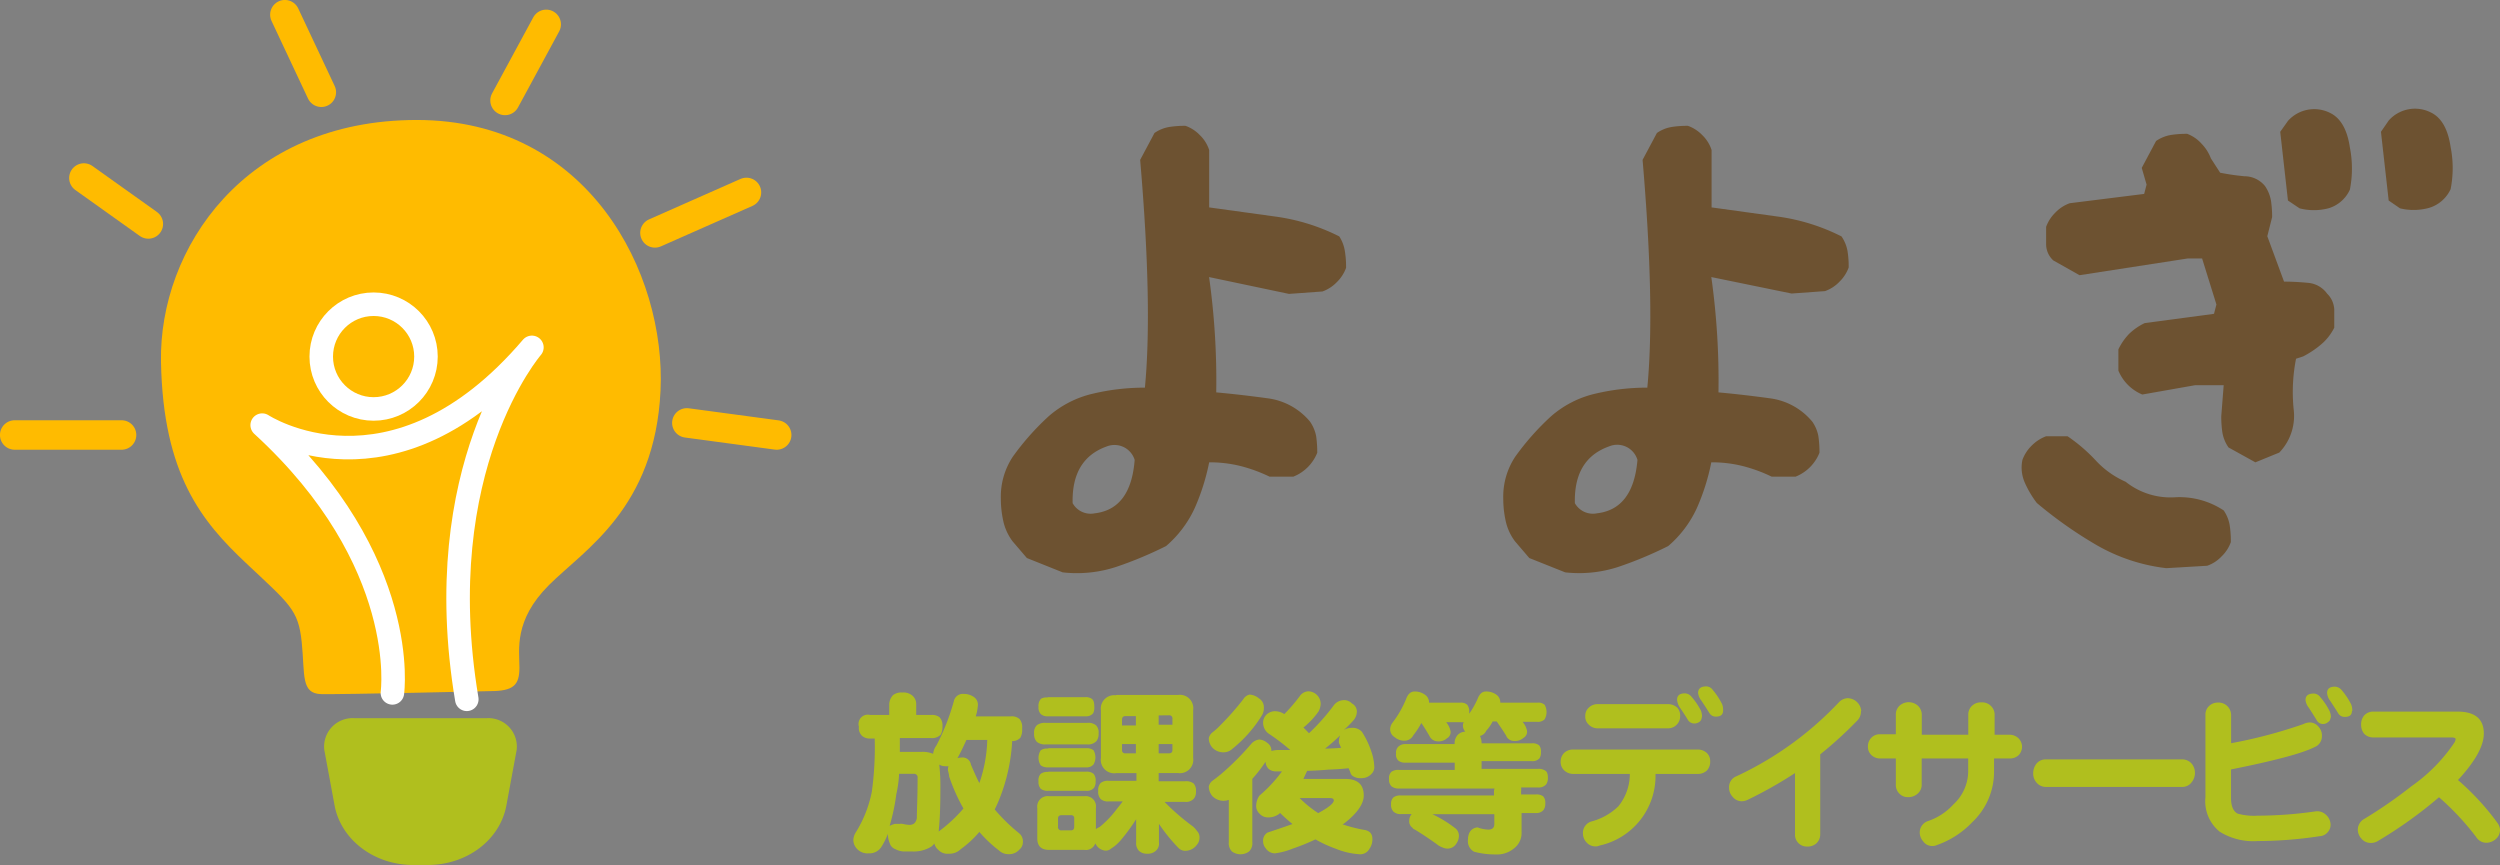 <svg xmlns="http://www.w3.org/2000/svg" viewBox="0 0 268.8 93.04"><rect x="0" y="0" width="268.8" height="93.04" fill="#808080" stroke="none"/><defs><style>.cls-1{fill:#6d5231;}.cls-2{fill:#fb0;}.cls-3,.cls-5{fill:none;stroke-linecap:round;stroke-linejoin:round;}.cls-3{stroke:#fff;stroke-width:2.53px;}.cls-4{fill:#b0bf1e;}.cls-5{stroke:#fb0;stroke-width:3.17px;}</style></defs><title>Asset 2</title><g id="Layer_2" data-name="Layer 2"><g id="Layer_2-2" data-name="Layer 2"><path class="cls-1" d="M114.26,61.54,110.41,60l-1.54-1.8a5.63,5.63,0,0,1-1-2.19,11.27,11.27,0,0,1-.26-2.44,7.78,7.78,0,0,1,1.29-4.47,27.94,27.94,0,0,1,3.85-4.34,11,11,0,0,1,4.79-2.44,24.07,24.07,0,0,1,5.56-.64q.84-8.74-.51-24.49l1.54-2.89a3.9,3.9,0,0,1,1.54-.64,10.53,10.53,0,0,1,1.8-.13,4,4,0,0,1,1.54,1,3.87,3.87,0,0,1,1,1.6v6.17l7.23,1A21.66,21.66,0,0,1,144,25.42,4.05,4.05,0,0,1,144.6,27a10.53,10.53,0,0,1,.13,1.8,4.08,4.08,0,0,1-1,1.54,4,4,0,0,1-1.54,1l-3.6.26L130,29.79a79.91,79.91,0,0,1,.77,12.4c1.89.17,3.74.39,5.56.64a7.09,7.09,0,0,1,4.53,2.51,4.15,4.15,0,0,1,.65,1.54,12,12,0,0,1,.12,1.8,4.59,4.59,0,0,1-2.57,2.57H136.5a16.29,16.29,0,0,0-3.15-1.15,13.6,13.6,0,0,0-3.34-.39,23.41,23.41,0,0,1-1.54,4.89,11.92,11.92,0,0,1-3.09,4.11,41.76,41.76,0,0,1-5.3,2.22A13.58,13.58,0,0,1,114.26,61.54ZM122,49.45A2.27,2.27,0,0,0,119,48q-3.79,1.35-3.67,6.1a2.21,2.21,0,0,0,2.38,1.09Q121.59,54.74,122,49.45Z"/><path class="cls-1" d="M168.29,61.54,164.43,60l-1.54-1.8a5.63,5.63,0,0,1-1-2.19,11.27,11.27,0,0,1-.26-2.44,7.78,7.78,0,0,1,1.29-4.47,27.94,27.94,0,0,1,3.85-4.34,11,11,0,0,1,4.79-2.44,24.07,24.07,0,0,1,5.56-.64q.84-8.74-.51-24.49l1.54-2.89a3.9,3.9,0,0,1,1.54-.64,10.53,10.53,0,0,1,1.8-.13,4,4,0,0,1,1.54,1,3.87,3.87,0,0,1,1,1.6v6.17l7.23,1A21.66,21.66,0,0,1,198,25.42a4.05,4.05,0,0,1,.64,1.54,10.53,10.53,0,0,1,.13,1.8,4.08,4.08,0,0,1-1,1.54,4,4,0,0,1-1.54,1l-3.6.26L184,29.79a79.91,79.91,0,0,1,.77,12.4c1.89.17,3.74.39,5.56.64a7.09,7.09,0,0,1,4.53,2.51,4,4,0,0,1,.65,1.54,12,12,0,0,1,.12,1.8,4.59,4.59,0,0,1-2.57,2.57h-2.57a16.29,16.29,0,0,0-3.15-1.15,13.6,13.6,0,0,0-3.34-.39,23.41,23.41,0,0,1-1.54,4.89,11.92,11.92,0,0,1-3.09,4.11,41.76,41.76,0,0,1-5.3,2.22A13.55,13.55,0,0,1,168.29,61.54Zm7.77-12.09A2.27,2.27,0,0,0,173,48q-3.79,1.35-3.67,6.1a2.22,2.22,0,0,0,2.38,1.09Q175.61,54.74,176.06,49.45Z"/><path class="cls-1" d="M232.92,61.09a19.5,19.5,0,0,1-7.49-2.48A45.23,45.23,0,0,1,219,54.08a10.69,10.69,0,0,1-1.29-2.18,4,4,0,0,1-.26-2.45,4.16,4.16,0,0,1,1-1.54,4.28,4.28,0,0,1,1.54-1h2.32a17.94,17.94,0,0,1,3,2.57,9.65,9.65,0,0,0,3.24,2.32,7.75,7.75,0,0,0,5.27,1.67,8.6,8.6,0,0,1,5.27,1.41,3.94,3.94,0,0,1,.64,1.55,11,11,0,0,1,.13,1.86,4,4,0,0,1-1,1.54,3.89,3.89,0,0,1-1.54,1Zm9.58-11.38-2.89-1.6a4,4,0,0,1-.65-1.55,11.66,11.66,0,0,1-.13-1.8l.26-3.34H236l-5.66,1a4.76,4.76,0,0,1-2.57-2.57V37.56a6.38,6.38,0,0,1,1.16-1.67,6.27,6.27,0,0,1,1.67-1.15l7.45-1,.26-1-1.54-4.95h-1.54l-11.64,1.8L220.77,28a2.36,2.36,0,0,1-.77-1.67V24.39a4.08,4.08,0,0,1,1-1.54,4,4,0,0,1,1.54-1l8-1,.26-1-.52-1.8,1.54-2.89a3.94,3.94,0,0,1,1.55-.64,10.53,10.53,0,0,1,1.8-.13,3.92,3.92,0,0,1,1.54,1.06,4.55,4.55,0,0,1,1,1.57l1,1.55a25.24,25.24,0,0,0,2.61.38A2.85,2.85,0,0,1,243.53,20a4.05,4.05,0,0,1,.64,1.54,11.86,11.86,0,0,1,.13,1.8l-.52,2.06,1.8,4.88c.86,0,1.72.05,2.57.13a2.81,2.81,0,0,1,2.06,1.16,2.54,2.54,0,0,1,.77,1.73v1.93a5.58,5.58,0,0,1-1.41,1.8,10.15,10.15,0,0,1-1.93,1.29l-.77.25a18.58,18.58,0,0,0-.26,5.4,5.68,5.68,0,0,1-1.54,4.69Zm4.75-27.31L246,21.56l-.83-7.39L246,13a3.79,3.79,0,0,1,4.57-.84c1.11.56,1.81,1.79,2.09,3.7a11.76,11.76,0,0,1,0,4.53,3.68,3.68,0,0,1-2.28,2A6.19,6.19,0,0,1,247.25,22.4Zm10.8,0-1.22-.84L256,14.17l.84-1.22a3.78,3.78,0,0,1,4.56-.84c1.12.56,1.81,1.79,2.09,3.7a11.6,11.6,0,0,1,0,4.53,3.73,3.73,0,0,1-2.28,2A6.2,6.2,0,0,1,258.05,22.4Z"/><path class="cls-2" d="M52.69,74.31c2.53,0,3.16-.64,3.16-2.54s-.63-5.06,3.17-8.86,11.39-8.23,12-20.89S63.28,12.9,44.81,12.9s-27.72,13.83-27.5,26,4.43,17.2,9.13,21.63,5.64,5,6,8.51-.11,5.54,2.1,5.59S52.69,74.31,52.69,74.31Z"/><path class="cls-3" d="M42.19,74.5s2-14.13-14-28.79c0,0,14,9.23,29-8.36,0,0-11.18,12.89-7,37.84"/><circle class="cls-3" cx="40.17" cy="38.34" r="5.63"/><path class="cls-4" d="M46,93h-1.6c-4.18,0-7.75-2.72-8.43-6.42l-1.1-5.94a3.06,3.06,0,0,1,3.24-3.42H52.31a3.06,3.06,0,0,1,3.24,3.42l-1.1,5.94C53.77,90.32,50.2,93,46,93Z"/><line class="cls-5" x1="1.58" y1="46.77" x2="13.07" y2="46.77"/><line class="cls-5" x1="9.02" y1="19.14" x2="15.95" y2="24.08"/><line class="cls-5" x1="30.63" y1="1.58" x2="34.55" y2="9.92"/><line class="cls-5" x1="58.73" y1="2.62" x2="54.3" y2="10.8"/><line class="cls-5" x1="80.26" y1="20.69" x2="70.42" y2="25.04"/><line class="cls-5" x1="73.85" y1="45.47" x2="83.51" y2="46.77"/><path class="cls-4" d="M97,74.46a1.48,1.48,0,0,1,1.06.3,1.19,1.19,0,0,1,.45,1v1.11h1.63a1.31,1.31,0,0,1,.87.24,1.25,1.25,0,0,1,.32,1,1.62,1.62,0,0,1-.19.88,1.26,1.26,0,0,1-1,.37H96.75c0,.52,0,1,0,1.48h2.32a3,3,0,0,1,1.26.21,1.81,1.81,0,0,1,.35-.89,24,24,0,0,0,1.87-4.74,1,1,0,0,1,1.1-.81,1.87,1.87,0,0,1,1.06.33,1,1,0,0,1,.42,1,4.79,4.79,0,0,1-.22,1.09h3.73a1.23,1.23,0,0,1,1,.3,1.39,1.39,0,0,1,.26,1,1.73,1.73,0,0,1-.2,1,1.14,1.14,0,0,1-.87.35,19.6,19.6,0,0,1-1.39,6.27c-.15.37-.31.73-.49,1.08a19.19,19.19,0,0,0,2.6,2.54,1.13,1.13,0,0,1,.43,1,1,1,0,0,1-.35.75,1.48,1.48,0,0,1-1.21.52,1.44,1.44,0,0,1-1-.39,13.93,13.93,0,0,1-2.12-2,11.14,11.14,0,0,1-2,1.85,1.72,1.72,0,0,1-1.3.49,1.33,1.33,0,0,1-1.11-.41,1.31,1.31,0,0,1-.43-.69,1.53,1.53,0,0,1-.33.34,3.6,3.6,0,0,1-2.06.52h-.76a2,2,0,0,1-1-.23,1,1,0,0,1-.65-.67,2.47,2.47,0,0,1-.19-1A7.71,7.71,0,0,1,94.8,91a1.5,1.5,0,0,1-1.39.75,1.54,1.54,0,0,1-1.3-.52,1.4,1.4,0,0,1-.36-.89,1.67,1.67,0,0,1,.25-.82,13,13,0,0,0,1.74-4.4,34.89,34.89,0,0,0,.31-5.64v-.07h-.5a1.28,1.28,0,0,1-.85-.28,1.15,1.15,0,0,1-.35-1,1,1,0,0,1,1.2-1.26h2.06V75.74a1.5,1.5,0,0,1,.41-1A1.42,1.42,0,0,1,97,74.46ZM95.65,88.8a2.56,2.56,0,0,1,.58-.22h.52a1.11,1.11,0,0,1,.29,0,3.86,3.86,0,0,0,.74.11.85.85,0,0,0,.51-.15,1,1,0,0,0,.29-.59c0-.76.08-2.19.08-4.31a.38.38,0,0,0-.43-.44H96.67a12.19,12.19,0,0,1-.3,2.2A21.3,21.3,0,0,1,95.65,88.8Zm5.27.61a16,16,0,0,0,2.67-2.48,19.75,19.75,0,0,1-1.54-3.45c0-.23-.09-.45-.13-.69a1.35,1.35,0,0,1,.06-.41,1.78,1.78,0,0,1-.41,0,1.14,1.14,0,0,1-.58-.17,21,21,0,0,1,.12,2.62c0,1.89-.06,3.36-.17,4.4A.59.59,0,0,1,100.92,89.41Zm2-7.88a1.6,1.6,0,0,1,.47-.08.9.9,0,0,1,1,.75c.31.74.61,1.41.91,2a15.26,15.26,0,0,0,.85-4.64h-2.24C103.55,80.35,103.24,81,102.94,81.53Z"/><path class="cls-4" d="M112.41,77.72h4.5a1.31,1.31,0,0,1,.93.26,1.08,1.08,0,0,1,.28.88,1.24,1.24,0,0,1-.22.81,1.22,1.22,0,0,1-1,.37h-4.5a1.35,1.35,0,0,1-.91-.27,1.17,1.17,0,0,1-.3-.91,1.08,1.08,0,0,1,.3-.89A1.41,1.41,0,0,1,112.41,77.72Zm7.62-3h6.63a1.44,1.44,0,0,1,1.63,1.63v5.14a1.44,1.44,0,0,1-1.63,1.63h-2.08V84h2.89a1.29,1.29,0,0,1,.87.24,1.15,1.15,0,0,1,.25.85,1.13,1.13,0,0,1-.21.76,1.09,1.09,0,0,1-.91.37h-2.26a24.46,24.46,0,0,0,3,2.6,2.13,2.13,0,0,1,.48.52.91.91,0,0,1,.28.67,1.15,1.15,0,0,1-.28.82,1.55,1.55,0,0,1-1.28.65,1,1,0,0,1-.71-.32,18.25,18.25,0,0,1-2.09-2.58v2a1,1,0,0,1-.34.9,1.26,1.26,0,0,1-.94.31,1.21,1.21,0,0,1-.87-.31,1.16,1.16,0,0,1-.3-.9V88.08a20.17,20.17,0,0,1-1.71,2.32,4.44,4.44,0,0,1-1,.85.83.83,0,0,1-.56.21,1.29,1.29,0,0,1-1.06-.67.36.36,0,0,0-.07-.1,1.07,1.07,0,0,1-1.17.69h-3.78c-.86,0-1.28-.41-1.28-1.24V86.87a1.12,1.12,0,0,1,1.28-1.26h3.78a1.1,1.1,0,0,1,1.24,1.26v2.28a1.5,1.5,0,0,1,.39-.22,10.93,10.93,0,0,0,1.9-2c.23-.28.43-.53.59-.76h-1.52a1.17,1.17,0,0,1-.85-.26,1.13,1.13,0,0,1-.26-.87,1.1,1.1,0,0,1,.26-.85,1.22,1.22,0,0,1,.85-.24h3v-.82H120a1.44,1.44,0,0,1-1.63-1.63V76.39A1.44,1.44,0,0,1,120,74.76Zm-7.4.24h4.08a1.07,1.07,0,0,1,.71.2c.16.13.24.4.24.84a1.38,1.38,0,0,1-.13.7,1,1,0,0,1-.82.32h-4.08a1.06,1.06,0,0,1-.71-.23,1,1,0,0,1-.26-.79,1.13,1.13,0,0,1,.26-.86A1.08,1.08,0,0,1,112.63,75Zm.07,5.49h4.08a1.14,1.14,0,0,1,.8.22,1.55,1.55,0,0,1,0,1.52,1,1,0,0,1-.84.32H112.7a1.27,1.27,0,0,1-.8-.22,1.49,1.49,0,0,1,0-1.62A1.18,1.18,0,0,1,112.7,80.49Zm0,2.52h4.08a1.14,1.14,0,0,1,.8.23,1.08,1.08,0,0,1,.22.81,1.14,1.14,0,0,1-.18.71,1,1,0,0,1-.84.31H112.7a1.21,1.21,0,0,1-.8-.22,1.06,1.06,0,0,1-.24-.8,1,1,0,0,1,.24-.81A1.18,1.18,0,0,1,112.7,83Zm2.45,6.31c.24,0,.35-.13.35-.39V88a.31.31,0,0,0-.35-.35h-1c-.26,0-.39.12-.39.35v.89a.34.34,0,0,0,.39.39ZM120.64,78h1.49v-1H121q-.36,0-.36.39Zm1.49,3V80h-1.49v.67A.32.32,0,0,0,121,81Zm2.45-4.08v1h1.48V77.3a.34.34,0,0,0-.39-.39ZM125.67,81c.26,0,.39-.12.39-.35V80h-1.48v1Z"/><path class="cls-4" d="M134.36,74.68a1.77,1.77,0,0,1,1,.41,1.1,1.1,0,0,1,.53,1,1.52,1.52,0,0,1-.2.81,13.92,13.92,0,0,1-3.17,3.6,1.39,1.39,0,0,1-1,.39,1.6,1.6,0,0,1-1.18-.52,1.54,1.54,0,0,1-.37-1,1.08,1.08,0,0,1,.35-.59,7.06,7.06,0,0,0,.89-.8,29.55,29.55,0,0,0,2.47-2.8A1.06,1.06,0,0,1,134.36,74.68Zm6.3-.35A1.36,1.36,0,0,1,142,75.66a1.87,1.87,0,0,1-.22.82,8.32,8.32,0,0,1-1.64,1.75c.2.18.4.39.6.61a22.49,22.49,0,0,0,2.74-3.1,1.41,1.41,0,0,1,1-.46,1.12,1.12,0,0,1,.87.35,1,1,0,0,1,.54.85,1.48,1.48,0,0,1-.39,1,13.3,13.3,0,0,1-1,1l.17-.09a1.71,1.71,0,0,1,.65-.13,1.36,1.36,0,0,1,1.11.42,9,9,0,0,1,1,2.08,5.49,5.49,0,0,1,.33,1.63,1,1,0,0,1-.32.84,1.46,1.46,0,0,1-1.09.44,1.47,1.47,0,0,1-.91-.24.66.66,0,0,1-.26-.42L145,82.6q-1,.11-2.19.15c-.73.07-1.48.11-2.26.13-.14.28-.27.57-.41.87h4.49c1.35,0,2,.6,2,1.79,0,.89-.7,1.9-2.11,3l-.17.09a15.85,15.85,0,0,0,2.21.58c.69.08,1,.41,1,1a1.75,1.75,0,0,1-.32,1.06,1.13,1.13,0,0,1-1.16.57,8,8,0,0,1-2.47-.59,13,13,0,0,1-2.17-1,22.68,22.68,0,0,1-2.47,1,7.49,7.49,0,0,1-1.88.5,1.19,1.19,0,0,1-1-.54,1.16,1.16,0,0,1-.28-.74,1,1,0,0,1,.47-.95c1-.33,1.9-.64,2.69-.92-.45-.36-.89-.76-1.34-1.19l-.11.11a2,2,0,0,1-1.17.37,1.23,1.23,0,0,1-.93-.41,1.11,1.11,0,0,1-.35-.94,1.92,1.92,0,0,1,.35-1,15.08,15.08,0,0,0,2.42-2.6h-.54a1.27,1.27,0,0,1-.91-.28,1.18,1.18,0,0,1-.32-.76,14.57,14.57,0,0,1-1.42,1.84v6.82a1.22,1.22,0,0,1-.36,1,1.57,1.57,0,0,1-1.82,0,1.25,1.25,0,0,1-.35-1V86a1.63,1.63,0,0,1-.59.1,1.66,1.66,0,0,1-1.19-.52,1.62,1.62,0,0,1-.37-1,1.06,1.06,0,0,1,.35-.6c.42-.31.8-.6,1.13-.89a29.1,29.1,0,0,0,3.1-3.13,1.39,1.39,0,0,1,.84-.45,1.48,1.48,0,0,1,.85.35,1,1,0,0,1,.46.78v.1a3.81,3.81,0,0,1,.67-.1h1.36a23.27,23.27,0,0,0-2.38-1.8,1.45,1.45,0,0,1-.54-1.11,1.2,1.2,0,0,1,.36-.89,1.32,1.32,0,0,1,.92-.37,1.85,1.85,0,0,1,1,.31,17,17,0,0,0,1.37-1.55l.3-.39A1.17,1.17,0,0,1,140.66,74.33Zm-.92,11.48a12.14,12.14,0,0,0,2,1.62l.13-.08c1-.54,1.54-1,1.54-1.29,0-.16-.13-.25-.39-.25Zm4.45-5.4c-.06-.17-.14-.34-.22-.51a1,1,0,0,1,0-.32,1.35,1.35,0,0,1,.13-.52,20.57,20.57,0,0,1-1.63,1.43C143.07,80.48,143.66,80.45,144.19,80.41Z"/><path class="cls-4" d="M151.05,80h5.35a1.34,1.34,0,0,1,.35-1,1.17,1.17,0,0,1,.8-.33,1,1,0,0,1-.26-.67.79.79,0,0,1,.09-.35,2.31,2.31,0,0,1-.37,0h-1.52a2.18,2.18,0,0,1,.48,1,.76.76,0,0,1-.39.73,1.33,1.33,0,0,1-1,.33,1,1,0,0,1-.89-.59c-.3-.5-.59-1-.87-1.38a8.13,8.13,0,0,1-.85,1.3,1.07,1.07,0,0,1-1,.6,1.56,1.56,0,0,1-1-.37,1,1,0,0,1-.5-.91,1.27,1.27,0,0,1,.21-.6,11,11,0,0,0,1.5-2.59c.2-.55.5-.82.91-.82a1.85,1.85,0,0,1,1.13.35,1,1,0,0,1,.43.85H157a1,1,0,0,1,.76.23,1.19,1.19,0,0,1,.21.81.77.77,0,0,1,0,.15,9.44,9.44,0,0,0,.89-1.57c.21-.55.5-.82.89-.82a1.83,1.83,0,0,1,1.15.35,1,1,0,0,1,.41.85h4a1,1,0,0,1,.77.23,1.59,1.59,0,0,1,0,1.56,1,1,0,0,1-.8.27h-1.57a2.18,2.18,0,0,1,.48,1,.76.76,0,0,1-.39.73,1.35,1.35,0,0,1-1,.33.92.92,0,0,1-.87-.59c-.33-.55-.66-1-1-1.51h-.44a4.38,4.38,0,0,1-.69,1,1,1,0,0,1-.67.56,1.85,1.85,0,0,1,.17.79h5.42a1.13,1.13,0,0,1,.76.21,1,1,0,0,1,.2.74,1.08,1.08,0,0,1-.16.67,1,1,0,0,1-.8.3h-5.42v.83h6.07a1.22,1.22,0,0,1,.82.22c.16.11.24.36.24.74a1.18,1.18,0,0,1-.19.71,1.07,1.07,0,0,1-.87.33h-1.82a1.5,1.5,0,0,1,0,.37v.38h1.58a1.19,1.19,0,0,1,.79.2,1,1,0,0,1,.23.74,1.16,1.16,0,0,1-.19.73,1,1,0,0,1-.83.33H163.6v2.08a2.06,2.06,0,0,1-.73,1.65,2.88,2.88,0,0,1-2.07.72,8.89,8.89,0,0,1-2.3-.29,1.27,1.27,0,0,1-.67-1.21q0-1.26,1-1.41a.45.45,0,0,1,.19.06,3.85,3.85,0,0,0,1,.18c.43,0,.65-.2.65-.59V87.54H154A12.8,12.8,0,0,1,156.4,89a1,1,0,0,1,.46.81,1.4,1.4,0,0,1-.26.87,1.09,1.09,0,0,1-.94.56,1.29,1.29,0,0,1-.62-.15,1.67,1.67,0,0,1-.5-.28c-.74-.54-1.54-1.08-2.41-1.61a.43.43,0,0,1-.26-.2.83.83,0,0,1-.35-.75,1.12,1.12,0,0,1,.26-.72h-1.15a1.1,1.1,0,0,1-.8-.26,1,1,0,0,1-.26-.8.91.91,0,0,1,.26-.74,1.22,1.22,0,0,1,.8-.2h10v-.38a.84.84,0,0,1,.07-.37H150.41a1.18,1.18,0,0,1-.8-.24,1,1,0,0,1-.26-.8.91.91,0,0,1,.26-.76,1.26,1.26,0,0,1,.8-.2h6V82h-5.35a1.07,1.07,0,0,1-.72-.23.9.9,0,0,1-.24-.74.92.92,0,0,1,.24-.74A1.07,1.07,0,0,1,151.05,80Z"/><path class="cls-4" d="M183.88,81.84a1.39,1.39,0,0,1-.35,1,1.38,1.38,0,0,1-1,.37H178a7.66,7.66,0,0,1-6,7.7,1.08,1.08,0,0,1-.57.09,1.27,1.27,0,0,1-.86-.44,1.4,1.4,0,0,1-.37-.89,1.28,1.28,0,0,1,1-1.37,6.58,6.58,0,0,0,2.8-1.6,5.52,5.52,0,0,0,1.24-3.49h-6.05a1.4,1.4,0,0,1-1.07-.44,1.25,1.25,0,0,1-.32-.88,1.32,1.32,0,0,1,.36-.92,1.37,1.37,0,0,1,1-.38h13.35a1.42,1.42,0,0,1,1.05.41A1.21,1.21,0,0,1,183.88,81.84ZM180.65,77a1.27,1.27,0,0,1-.35.9,1.29,1.29,0,0,1-1,.41H171.8a1.33,1.33,0,0,1-1-.42,1.14,1.14,0,0,1-.35-.91,1.16,1.16,0,0,1,.37-.89,1.33,1.33,0,0,1,1-.38h7.48a1.45,1.45,0,0,1,1.05.39A1.25,1.25,0,0,1,180.65,77Zm2.32.13a.63.63,0,0,1-.24.48.94.94,0,0,1-.54.18.8.8,0,0,1-.71-.39c-.16-.27-.44-.71-.85-1.31a1.77,1.77,0,0,1-.31-.86c0-.45.28-.68.85-.68a.94.94,0,0,1,.72.39,7.14,7.14,0,0,1,1,1.48A1.8,1.8,0,0,1,183,77.08Zm2.3-.75c0,.45-.25.67-.76.67a.79.79,0,0,1-.72-.39c-.17-.27-.45-.72-.86-1.33a1.63,1.63,0,0,1-.35-.82c0-.47.3-.71.89-.71a.86.86,0,0,1,.69.39,7.4,7.4,0,0,1,1,1.52A1.54,1.54,0,0,1,185.27,76.33Z"/><path class="cls-4" d="M200.09,76.46a1.37,1.37,0,0,1-.38,1,43.32,43.32,0,0,1-4,3.65v8.59a1.29,1.29,0,0,1-.44,1,1.41,1.41,0,0,1-1,.32A1.26,1.26,0,0,1,193,89.69V83.12a45.34,45.34,0,0,1-5.1,2.88,1.49,1.49,0,0,1-.69.15,1.26,1.26,0,0,1-.91-.47,1.4,1.4,0,0,1-.39-1,1.24,1.24,0,0,1,.8-1.22,36,36,0,0,0,11-7.94,1.37,1.37,0,0,1,.93-.45,1.49,1.49,0,0,1,1.48,1.37Z"/><path class="cls-4" d="M217.41,80.25a1.33,1.33,0,0,1-.36.94,1.35,1.35,0,0,1-1,.36H214.4V83a7.45,7.45,0,0,1-2.34,5.4,9.6,9.6,0,0,1-3.78,2.45,1.1,1.1,0,0,1-.5.11,1.16,1.16,0,0,1-1-.5,1.45,1.45,0,0,1-.37-1,1.3,1.3,0,0,1,.95-1.2,6.54,6.54,0,0,0,2.67-1.77A4.88,4.88,0,0,0,211.62,83V81.55h-5v2.84a1.25,1.25,0,0,1-.5,1,1.51,1.51,0,0,1-1,.32,1.25,1.25,0,0,1-.89-.37,1.3,1.3,0,0,1-.39-1V81.55h-1.63a1.34,1.34,0,0,1-1.06-.43,1.2,1.2,0,0,1-.31-.87,1.29,1.29,0,0,1,.37-.93,1.26,1.26,0,0,1,1-.37h1.63v-2.1a1.28,1.28,0,0,1,.43-1,1.48,1.48,0,0,1,1.91,0,1.34,1.34,0,0,1,.45,1.06V79h5V76.87a1.27,1.27,0,0,1,.42-1,1.36,1.36,0,0,1,1-.35,1.33,1.33,0,0,1,1,.37,1.3,1.3,0,0,1,.41,1V79H216a1.4,1.4,0,0,1,1.06.41A1.33,1.33,0,0,1,217.41,80.25Z"/><path class="cls-4" d="M236,83.09a1.55,1.55,0,0,1-.34,1,1.23,1.23,0,0,1-1,.52H220a1.3,1.3,0,0,1-1.06-.5,1.46,1.46,0,0,1-.33-1,1.65,1.65,0,0,1,.35-1,1.25,1.25,0,0,1,1-.46h14.69a1.32,1.32,0,0,1,1,.46A1.51,1.51,0,0,1,236,83.09Z"/><path class="cls-4" d="M250.58,88.58a1.17,1.17,0,0,1-.28.87,1.22,1.22,0,0,1-.91.46,44.44,44.44,0,0,1-6.62.52,6.86,6.86,0,0,1-4.1-1,4.2,4.2,0,0,1-1.54-3.71V76.91a1.27,1.27,0,0,1,.39-1,1.35,1.35,0,0,1,.95-.37,1.35,1.35,0,0,1,1.42,1.37v3a52.2,52.2,0,0,0,7.78-2.06,1.53,1.53,0,0,1,.76-.17,1.24,1.24,0,0,1,.89.5,1.35,1.35,0,0,1,.33,1,1.23,1.23,0,0,1-.77,1.14q-1.95,1-9,2.41v3.06c0,.88.24,1.44.71,1.69a6.53,6.53,0,0,0,2.17.22,43.79,43.79,0,0,0,6.2-.46,1.33,1.33,0,0,1,1.13.37A1.45,1.45,0,0,1,250.58,88.58Zm0-11.43a.56.56,0,0,1-.26.48.76.76,0,0,1-.5.21.75.75,0,0,1-.72-.39c-.17-.28-.45-.73-.86-1.36a1.59,1.59,0,0,1-.35-.83c0-.46.3-.69.89-.69a.89.89,0,0,1,.7.39,7.23,7.23,0,0,1,1,1.5A1.67,1.67,0,0,1,250.62,77.15Zm2.3-.71c0,.43-.25.64-.76.64a.79.79,0,0,1-.72-.39c-.17-.28-.45-.72-.86-1.34a1.56,1.56,0,0,1-.33-.84c0-.45.28-.68.85-.68a1,1,0,0,1,.73.39,7.6,7.6,0,0,1,1,1.5A1.81,1.81,0,0,1,252.92,76.44Z"/><path class="cls-4" d="M268.8,89.19a1.28,1.28,0,0,1-.42,1,1.59,1.59,0,0,1-.95.42,1.28,1.28,0,0,1-1.19-.61,28.49,28.49,0,0,0-4-4.28,46.76,46.76,0,0,1-6.58,4.71,1.36,1.36,0,0,1-.74.2,1.25,1.25,0,0,1-1-.44,1.45,1.45,0,0,1-.41-1,1.35,1.35,0,0,1,.71-1.15,49.66,49.66,0,0,0,5.08-3.52,17.91,17.91,0,0,0,4.6-4.68.9.9,0,0,0,.13-.37q0-.18-.48-.18H255.2a1.35,1.35,0,0,1-1-.39,1.5,1.5,0,0,1-.33-1,1.44,1.44,0,0,1,.35-1,1.32,1.32,0,0,1,1-.39h9c1.89,0,2.84.79,2.84,2.36q0,2-2.78,5a27.42,27.42,0,0,1,4.24,4.6A1.4,1.4,0,0,1,268.8,89.19Z"/></g></g></svg>